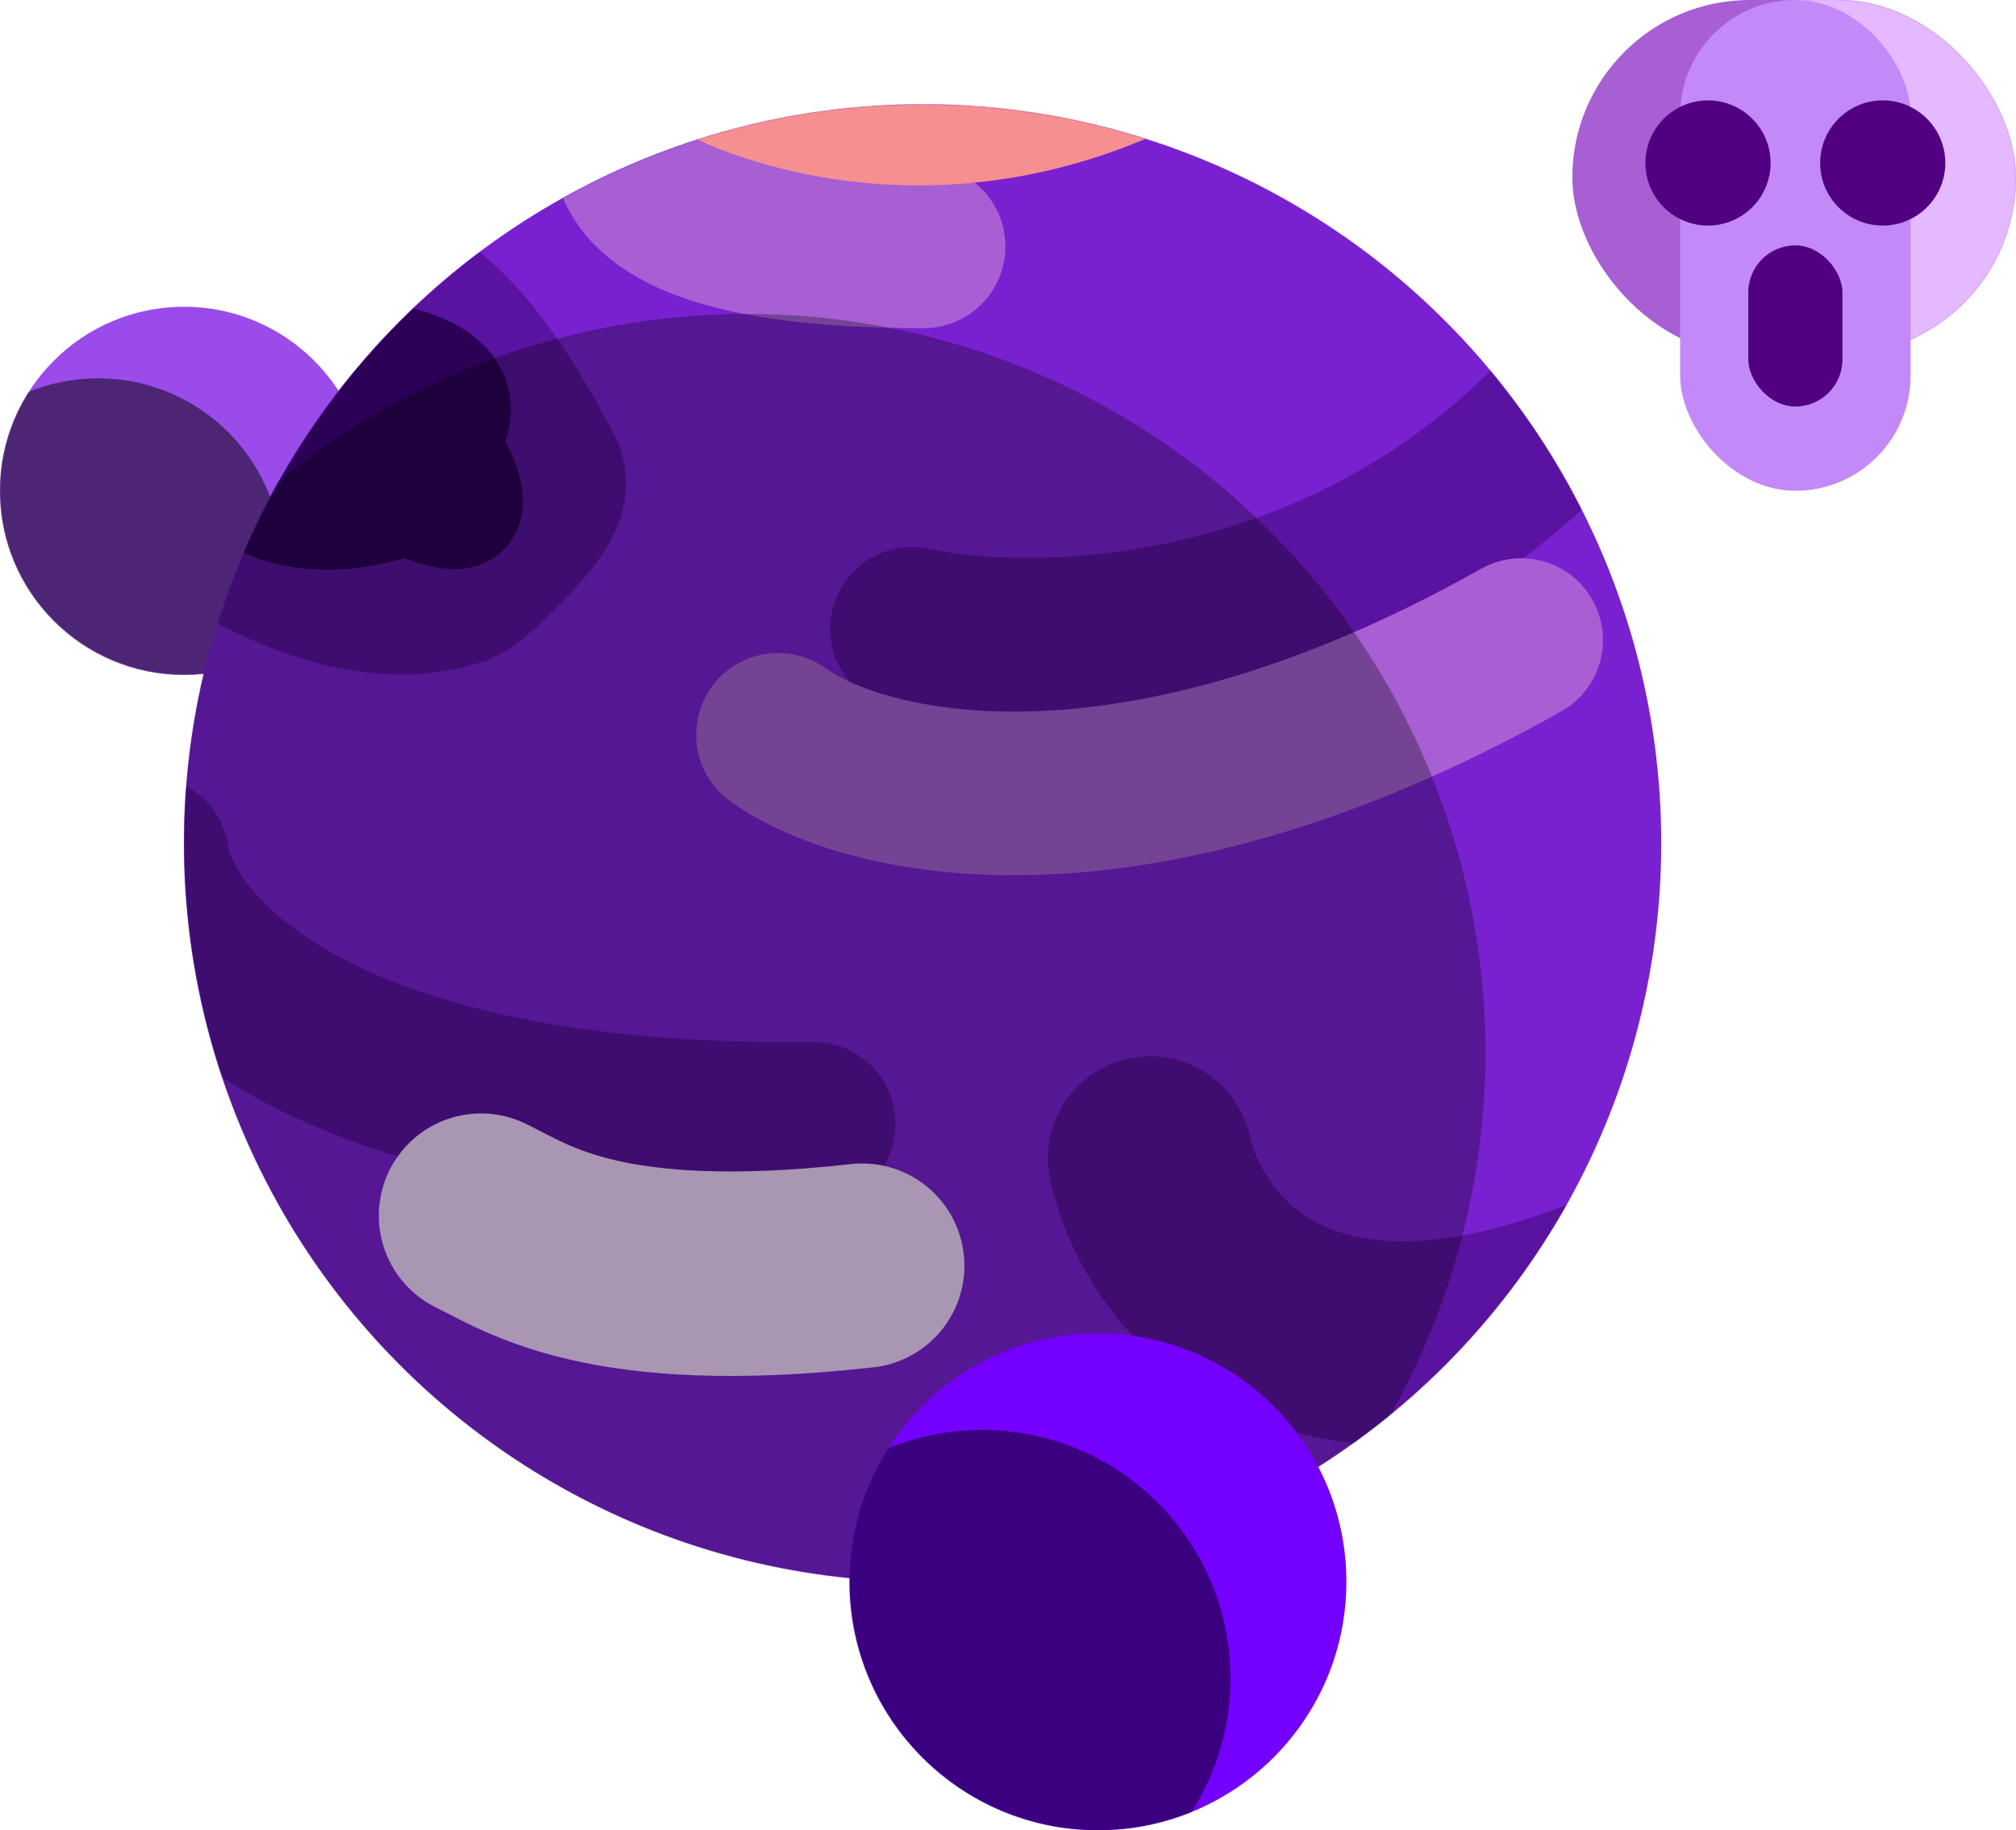 <svg width="1972" height="1790" viewBox="0 0 1972 1790" fill="none" xmlns="http://www.w3.org/2000/svg">
<circle cx="180" cy="480" r="180" fill="#9A4BEA"/>
<mask id="mask0_1046_25" style="mask-type:alpha" maskUnits="userSpaceOnUse" x="0" y="300" width="360" height="360">
<circle cx="180" cy="480" r="180" fill="#9A4BEA"/>
</mask>
<g mask="url(#mask0_1046_25)">
<circle cx="96" cy="550" r="180" fill="black" fill-opacity="0.5"/>
</g>
<circle cx="902.5" cy="824.5" r="722.5" fill="#7921D1"/>
<mask id="mask1_1046_25" style="mask-type:alpha" maskUnits="userSpaceOnUse" x="180" y="102" width="1445" height="1445">
<circle cx="902.5" cy="824.5" r="722.5" fill="#7921D1"/>
</mask>
<g mask="url(#mask1_1046_25)">
<mask id="mask2_1046_25" style="mask-type:alpha" maskUnits="userSpaceOnUse" x="180" y="102" width="1445" height="1445">
<circle cx="902.5" cy="824.5" r="722.5" fill="#7921D1"/>
</mask>
<g mask="url(#mask2_1046_25)">
</g>
<mask id="mask3_1046_25" style="mask-type:alpha" maskUnits="userSpaceOnUse" x="180" y="102" width="1445" height="1445">
<circle cx="902.5" cy="824.5" r="722.5" fill="#7921D1"/>
</mask>
<g mask="url(#mask3_1046_25)">
<path d="M892 615C1045.33 647 1406.4 625.4 1624 283" stroke="#5A13A0" stroke-width="160" stroke-linecap="round"/>
<path d="M761 718.652C843.002 777.949 1103.2 842.435 1488 626" stroke="#A75FD3" stroke-width="160" stroke-linecap="round"/>
<path d="M707.458 5C608.792 83.667 509.858 241 903.458 241" stroke="#A75FD3" stroke-width="160" stroke-linecap="round"/>
<path d="M144 839C157.333 928.333 306.4 1105.4 796 1099" stroke="#5A13A0" stroke-width="160" stroke-linecap="round"/>
<path d="M470.537 1188.98C516 1211 591.657 1266.01 843.36 1237.9" stroke="#EFD5FF" stroke-width="200" stroke-linecap="round"/>
<path d="M1125 1133C1152.97 1255.21 1312.53 1438.19 1727 1192.45" stroke="#5A13A0" stroke-width="200" stroke-linecap="round"/>
<path d="M512 471C444.858 344.176 402.065 311.27 341.452 287.944C333.458 284.868 324.437 287.526 319.138 294.257L192.793 454.75C185.798 463.635 187.587 476.609 196.879 483.053C308.103 560.185 387.429 569.268 439.46 552.708C451.754 548.796 518.036 482.402 512 471Z" fill="#5A13A0" stroke="#5A13A0" stroke-width="200" stroke-linecap="round"/>
<path d="M349.4 344.968C283.385 360.482 245.04 325.118 232.452 302.9C231.438 301.11 230.313 299.371 228.672 298.131C215.735 288.359 177.924 280.475 110.887 315.699C44.449 350.608 123.427 382.942 181.311 397.535C189.266 399.541 195.289 406.039 197.193 414.019C223.027 522.303 330.653 515.229 389.816 495.439C394.927 493.73 400.488 493.936 405.443 496.057C479.673 527.822 465.899 481.287 444.862 445.494C440.841 438.652 440.923 430.193 444.241 422.984C470.115 366.784 399.164 347.35 355.382 344.417C353.376 344.282 351.357 344.508 349.4 344.968Z" fill="#2B0056" stroke="#2B0056" stroke-width="100" stroke-linecap="round"/>
</g>
<path d="M669 73C738.333 117 929 178.6 1137 73" stroke="#F69090" stroke-width="100" stroke-linecap="round"/>
</g>
<mask id="mask4_1046_25" style="mask-type:alpha" maskUnits="userSpaceOnUse" x="180" y="102" width="1445" height="1445">
<circle cx="902.5" cy="824.5" r="722.5" fill="#7921D1"/>
<mask id="mask5_1046_25" style="mask-type:alpha" maskUnits="userSpaceOnUse" x="180" y="102" width="1445" height="1445">
<circle cx="902.5" cy="824.5" r="722.5" fill="#7921D1"/>
</mask>
<g mask="url(#mask5_1046_25)">
<mask id="mask6_1046_25" style="mask-type:alpha" maskUnits="userSpaceOnUse" x="180" y="102" width="1445" height="1445">
<circle cx="902.5" cy="824.5" r="722.5" fill="#7921D1"/>
</mask>
<g mask="url(#mask6_1046_25)">
</g>
<mask id="mask7_1046_25" style="mask-type:alpha" maskUnits="userSpaceOnUse" x="180" y="102" width="1445" height="1445">
<circle cx="902.5" cy="824.5" r="722.5" fill="#7921D1"/>
</mask>
<g mask="url(#mask7_1046_25)">
<path d="M892 615C1045.33 647 1406.4 625.4 1624 283" stroke="#5A13A0" stroke-width="160" stroke-linecap="round"/>
<path d="M761 718.652C843.002 777.949 1103.2 842.435 1488 626" stroke="#A75FD3" stroke-width="160" stroke-linecap="round"/>
<path d="M707.458 5C608.792 83.667 509.858 241 903.458 241" stroke="#A75FD3" stroke-width="160" stroke-linecap="round"/>
<path d="M144 839C157.333 928.333 306.4 1105.4 796 1099" stroke="#5A13A0" stroke-width="160" stroke-linecap="round"/>
<path d="M470.537 1188.98C516 1211 591.657 1266.01 843.36 1237.9" stroke="#EFD5FF" stroke-width="200" stroke-linecap="round"/>
<path d="M1125 1133C1152.97 1255.21 1312.53 1438.19 1727 1192.45" stroke="#5A13A0" stroke-width="200" stroke-linecap="round"/>
<path d="M512 471C444.858 344.176 402.065 311.27 341.452 287.944C333.458 284.868 324.437 287.526 319.138 294.257L192.793 454.75C185.798 463.635 187.587 476.609 196.879 483.053C308.103 560.185 387.429 569.268 439.46 552.708C451.754 548.796 518.036 482.402 512 471Z" fill="#5A13A0" stroke="#5A13A0" stroke-width="200" stroke-linecap="round"/>
<path d="M349.4 344.968C283.384 360.482 245.04 325.118 232.451 302.9C231.437 301.11 230.313 299.371 228.672 298.132C215.735 288.359 177.924 280.475 110.887 315.699C43.059 351.338 126.794 384.294 184.913 398.428C190.966 399.9 195.947 404.021 199.421 409.191C222.742 443.898 290.699 486.527 344.349 472.563C349.564 471.205 355.145 471.316 360.089 473.459C434.42 505.67 424.846 467.265 404.675 433.054C400.645 426.218 400.599 417.719 404.41 410.758C434.495 355.808 397.632 346.868 355.407 344.405C353.4 344.288 351.357 344.508 349.4 344.968Z" fill="#2B0056" stroke="#2B0056" stroke-width="100" stroke-linecap="round"/>
</g>
<path d="M669 73C738.333 117 929 178.6 1137 73" stroke="#F69090" stroke-width="100" stroke-linecap="round"/>
</g>
</mask>
<g mask="url(#mask4_1046_25)">
<circle cx="730.5" cy="1029.5" r="722.5" fill="black" fill-opacity="0.3"/>
</g>
<circle cx="1074" cy="1547" r="243" fill="#7400FF"/>
<mask id="mask8_1046_25" style="mask-type:alpha" maskUnits="userSpaceOnUse" x="831" y="1304" width="486" height="486">
<circle cx="1074" cy="1547" r="243" fill="#9A4BEA"/>
</mask>
<g mask="url(#mask8_1046_25)">
<circle cx="960.6" cy="1641.5" r="243" fill="black" fill-opacity="0.5"/>
</g>
<rect x="1538" width="433.939" height="347.152" rx="173.576" fill="#A75FD3"/>
<mask id="mask9_1046_25" style="mask-type:alpha" maskUnits="userSpaceOnUse" x="1538" y="0" width="434" height="348">
<rect x="1538" width="433.939" height="347.152" rx="173.576" fill="#A75FD3"/>
</mask>
<g mask="url(#mask9_1046_25)">
<rect x="1754.97" y="-79.253" width="305.169" height="590.492" fill="#E4B9FF"/>
</g>
<rect x="1643.45" width="225.455" height="480" rx="112.727" fill="#C389F8"/>
<circle cx="1670.73" cy="159.394" r="61.212" fill="#500081"/>
<circle cx="1841.64" cy="159.394" r="61.212" fill="#500081"/>
<rect x="1710.12" y="240" width="92.121" height="157.576" rx="46.061" fill="#500081"/>
</svg>
